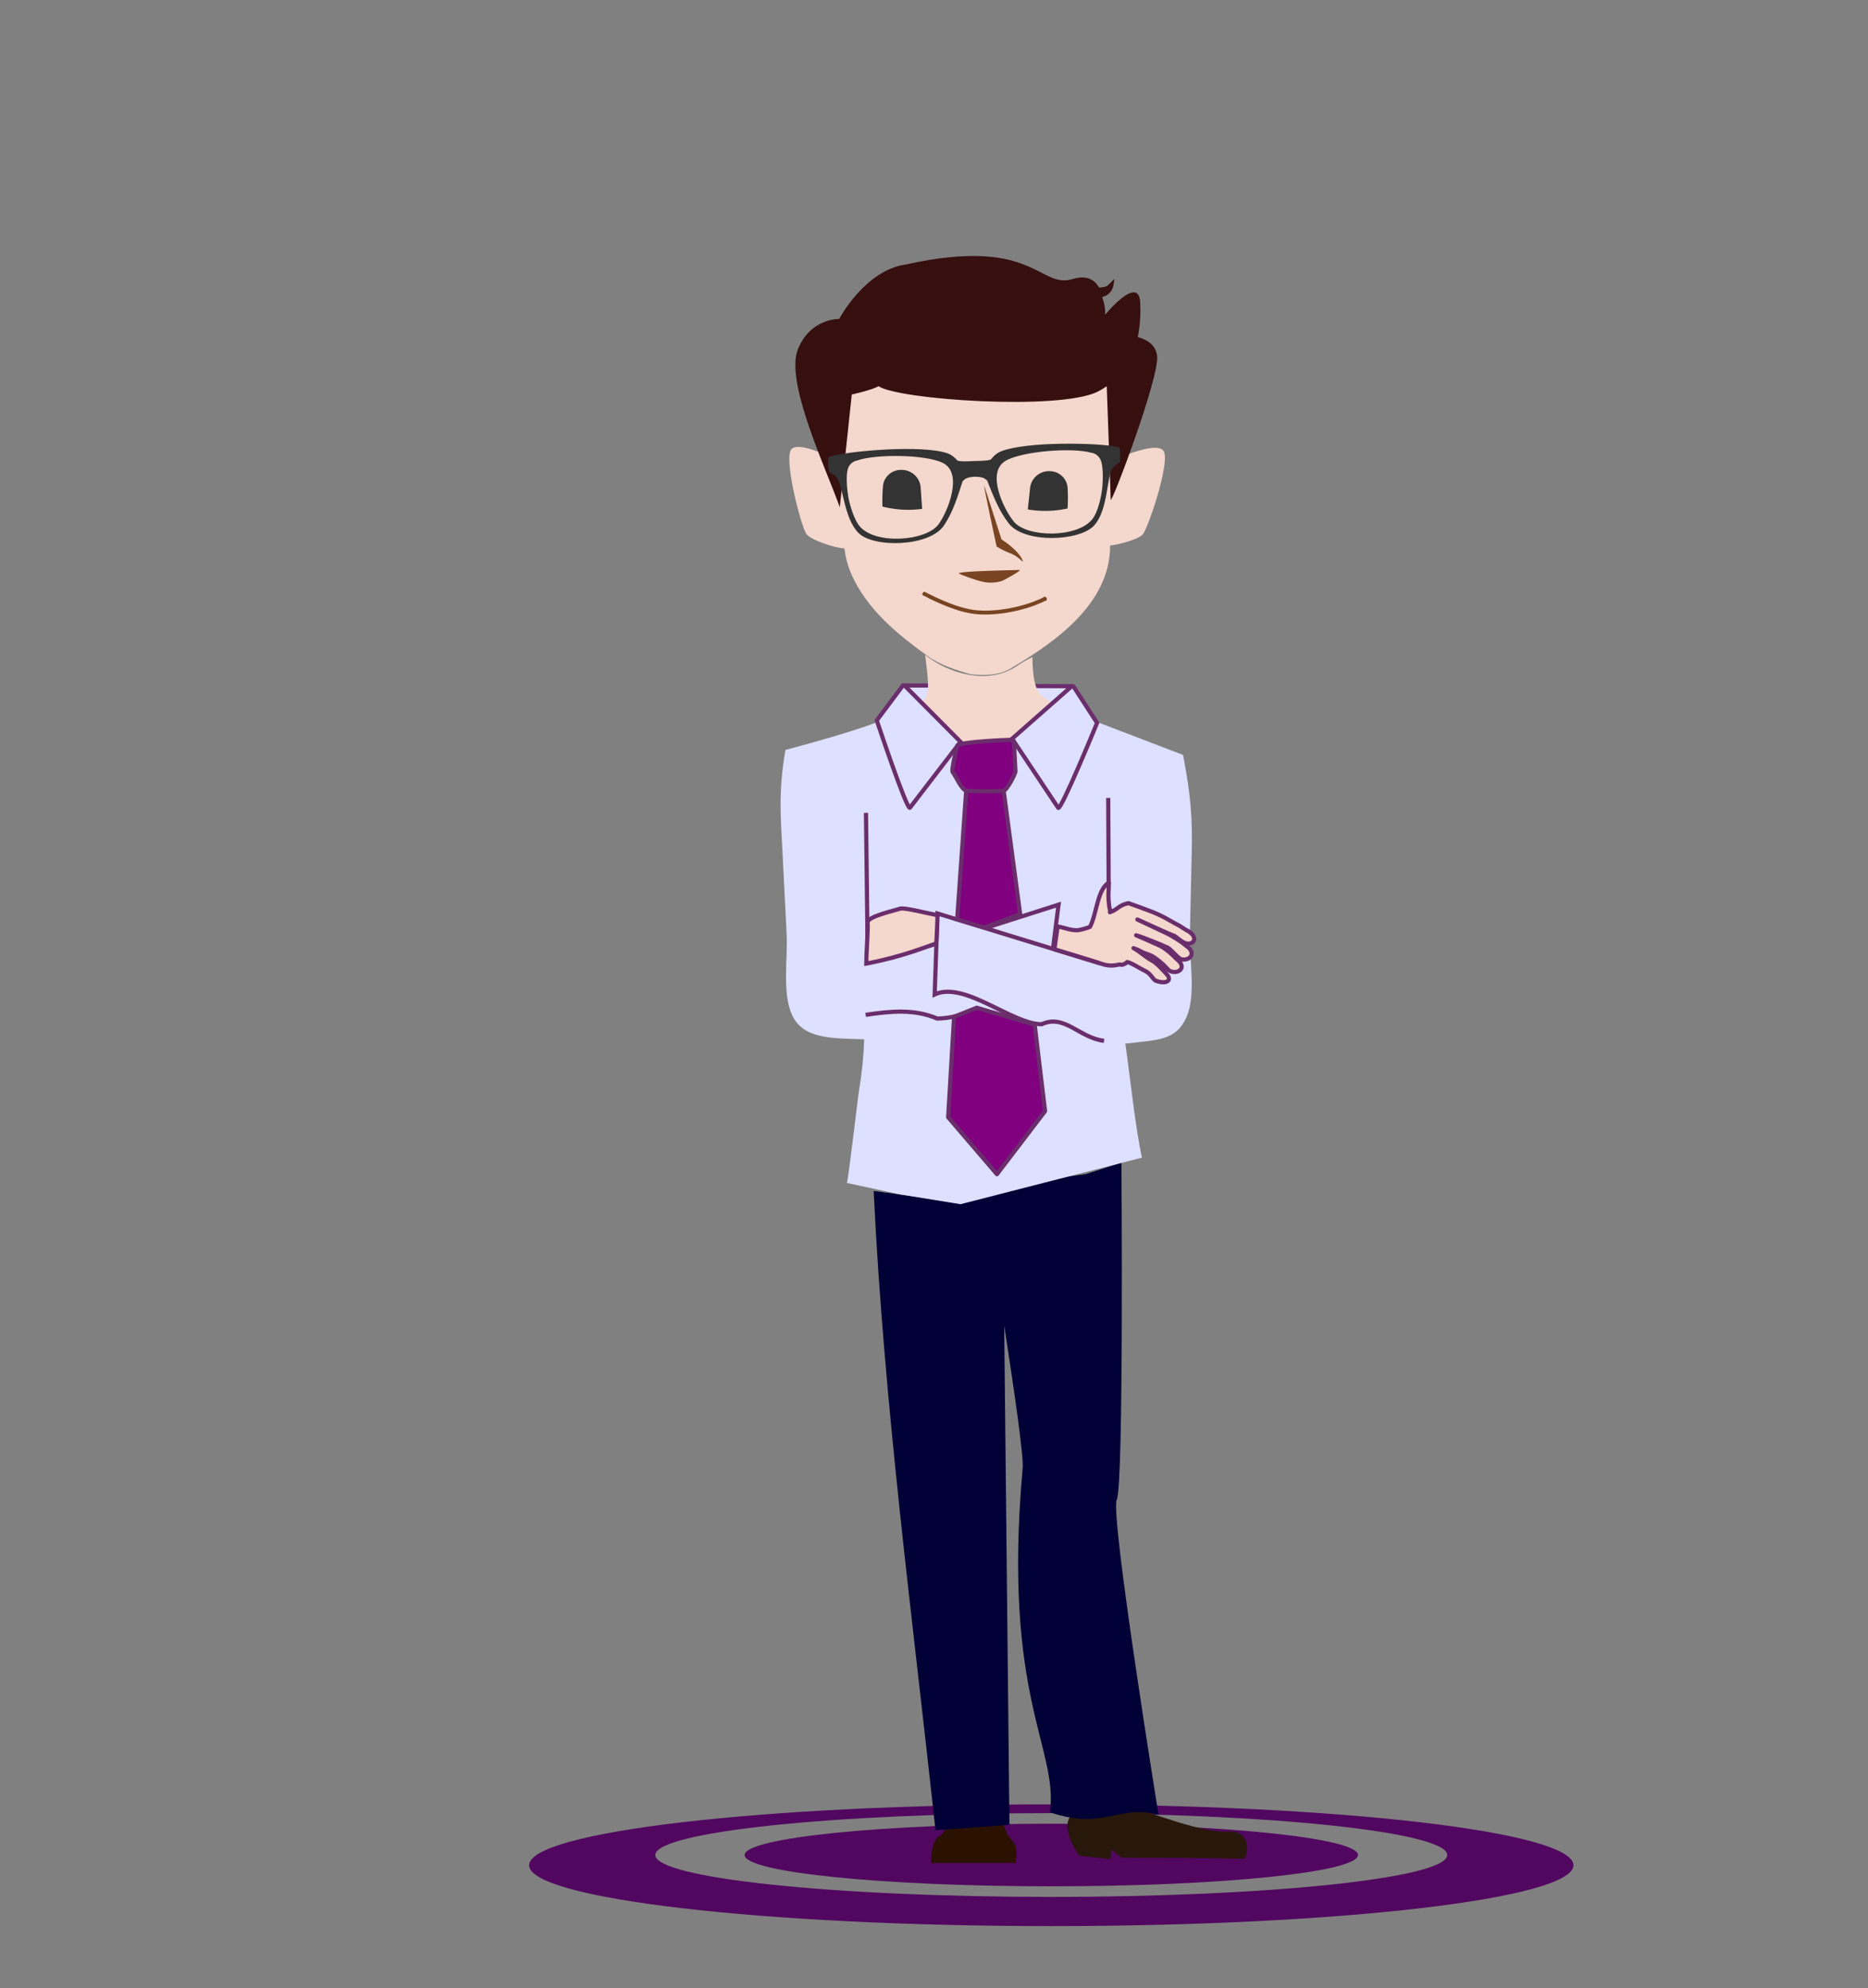 <?xml version="1.0" encoding="UTF-8" standalone="no"?>
<!-- Created with Inkscape (http://www.inkscape.org/) -->

<svg
   xmlns:dc="http://purl.org/dc/elements/1.1/"
   xmlns:cc="http://creativecommons.org/ns#"
   xmlns:rdf="http://www.w3.org/1999/02/22-rdf-syntax-ns#"
   xmlns:svg="http://www.w3.org/2000/svg"
   xmlns="http://www.w3.org/2000/svg"
   xmlns:sodipodi="http://sodipodi.sourceforge.net/DTD/sodipodi-0.dtd"
   xmlns:inkscape="http://www.inkscape.org/namespaces/inkscape"
   width="412.932"
   height="439.383"
   viewBox="0 0 387.124 411.922"
   id="svg5655"
   version="1.1"
   inkscape:version="0.91 r13725"
   sodipodi:docname="doc-admin.svg">
  <rect x="0" y="0" width="387.124" height="411.922" fill="#808080" stroke="none"/>
  <defs
     id="defs5657" />
  <sodipodi:namedview
     id="base"
     pagecolor="#ffffff"
     bordercolor="#666666"
     borderopacity="1.0"
     inkscape:pageopacity="0.0"
     inkscape:pageshadow="2"
     inkscape:zoom="0.66154379"
     inkscape:cx="233.35107"
     inkscape:cy="145.677"
     inkscape:document-units="px"
     inkscape:current-layer="layer1"
     showgrid="false"
     units="px"
     inkscape:window-width="1920"
     inkscape:window-height="1031"
     inkscape:window-x="0"
     inkscape:window-y="1"
     inkscape:window-maximized="1"
     fit-margin-top="0"
     fit-margin-left="0"
     fit-margin-right="0"
     fit-margin-bottom="0" />
  <g
     inkscape:label="Layer 1"
     inkscape:groupmode="layer"
     id="layer1"
     transform="translate(23.42,-626.664)">
    <g
       transform="matrix(1.1,0,0,1.1,-218.599,36.91)"
       id="g4815">
      <g
         transform="matrix(0.998,0,0,0.998,0.444,121.021)"
         id="g3623-3">
        <g
           transform="matrix(0.796,0,0,0.796,136.073,240.782)"
           id="g9906-0-6">
          <path
             inkscape:connector-curvature="0"
             id="path9908-6-7"
             d="m 301.174,647.888 c -68.208,0 -123.837,6.481 -123.837,14.43 0,7.949 55.631,14.43 123.837,14.43 68.206,0 123.836,-6.49 123.836,-14.43 0,-7.939 -55.628,-14.43 -123.836,-14.43 z m 0,2.077 c 51.723,0 93.906,4.466 93.906,9.93 0,5.464 -42.184,9.931 -93.906,9.931 -51.721,0 -93.907,-4.461 -93.907,-9.931 0,-5.47 42.184,-9.93 93.907,-9.93 z"
             style="fill:#51075f;fill-opacity:1;stroke:none;stroke-width:0.769;stroke-miterlimit:4;stroke-dasharray:none;stroke-opacity:1" />
          <path
             inkscape:connector-curvature="0"
             style="fill:#51075f;fill-opacity:1;stroke:none;stroke-width:0.769;stroke-miterlimit:4;stroke-dasharray:none;stroke-opacity:1"
             d="m 301.174,667.313 c 40.06,0 72.733,-3.336 72.733,-7.418 0,-4.081 -32.672,-7.418 -72.733,-7.418 -40.06,0 -72.732,3.332 -72.732,7.418 0,4.086 32.673,7.418 72.732,7.418"
             class="cls-1"
             id="path9910-7-5" />
        </g>
        <g
           transform="matrix(0.796,0,0,0.796,-2484.38,369.662)"
           id="g10040-3">
          <path
             id="path10042-5"
             style="fill:#28170b;fill-opacity:1;fill-rule:evenodd;stroke:none;stroke-width:0.988;stroke-miterlimit:4;stroke-dasharray:none;stroke-opacity:1"
             d="m 3597.6,489.005 c 0,0 9.38,0.42 13.7,-2.562 5.24,1.169 17.79,6.664 24.56,5.94 3.34,0.09 4.7,3.293 3.2,6.491 l -10.29,-0.161 -18.91,-0.1 -2.45,-1.914 -0.16,2.27 -7.41,-0.813 c 0,0 -4.33,-5.852 -2.25,-9.153"
             inkscape:connector-curvature="0" />
          <path
             id="path10044-6"
             style="fill:#2b1100;fill-opacity:1;fill-rule:evenodd;stroke:none;stroke-width:0.988;stroke-miterlimit:4;stroke-dasharray:none;stroke-opacity:1"
             d="m 3579.83,485.97 3.01,7.261 c 2.5,3.023 2.12,2.625 1.95,6.633 l -20.11,0.03 c 0,0 -0.16,-4.763 1.72,-6.217 1.96,-0.792 4.46,-7.859 4.46,-7.859 l 8.97,0.165"
             inkscape:connector-curvature="0" />
          <path
             id="path10046-2"
             d="m 3601.23,336.578 c -10.8,1.226 -14.28,3.142 -28.99,6.803 l -21.17,-2.847 c 2.47,51.063 9.16,100.637 14.67,151.561 l 17.53,-1.274 -1.24,-118.378 c 2.15,13.914 4.77,31.558 4.36,34.055 -4.83,54.293 8.54,66.084 6.48,81.348 12.8,4.393 16.42,-2.051 25.77,0.631 0,0 -11.59,-71.427 -9.91,-74.754 1.68,-3.326 1.1,-79.888 1.1,-79.888 z"
             style="fill:#000036;fill-opacity:1;fill-rule:evenodd;stroke:none;stroke-width:0.988;stroke-miterlimit:4;stroke-dasharray:none;stroke-opacity:1"
             inkscape:connector-curvature="0" />
          <path
             id="path10048-9"
             style="fill:#dee0ff;fill-opacity:1;fill-rule:evenodd;stroke:#6b2e6c;stroke-width:0.988;stroke-miterlimit:4;stroke-dasharray:none;stroke-opacity:1"
             d="m 3593.36,231.403 c 0.13,-0.315 4.77,-4.913 4.71,-5.097 -0.1,-0.185 -0.1,-5.452 -0.1,-5.452 l -39.71,-0.177 0.4,8.483 34.66,2.243"
             inkscape:connector-curvature="0" />
          <path
             id="path10050-1"
             d="m 3607.2,141.367 -65.8,0.362 0.84,25.435 c -4.24,-2.029 -9.96,-4.393 -10.89,-2.144 -1.35,3.27 2.58,18.046 3.76,19.741 0.99,1.415 6.8,3.349 8.99,3.412 0,0.131 0.1,0.259 0.1,0.39 0.52,4.159 2.32,7.84 4.81,11.346 2.75,3.869 6.24,7.135 9.94,10.084 1.86,1.483 3.77,2.889 5.71,4.273 1.9,1.057 3.3,2.005 9.3,3.737 3.47,0.434 7.36,0.186 9.93,-1.557 10.28,-6.109 23.29,-15.189 23.26,-28.939 2.67,-0.35 6.86,-1.562 7.76,-2.679 1.29,-1.614 6.2,-16.09 5.07,-19.442 -0.91,-2.682 -8.6,0.339 -12.87,2.137 0.18,-7.367 0.49,-14.741 0.58,-22.052 l -0.59,0 c 0,-1.37 0.1,-2.743 0.1,-4.109 z"
             style="fill:#f4d7cd;fill-opacity:1;fill-rule:evenodd;stroke:none;stroke-width:0.988;stroke-miterlimit:4;stroke-dasharray:none;stroke-opacity:1"
             inkscape:connector-curvature="0"
             sodipodi:nodetypes="cccccccccccccccccccc" />
          <path
             id="path10052-2"
             style="fill:#f4d7cd;fill-opacity:1;fill-rule:evenodd;stroke:none;stroke-width:0.988;stroke-miterlimit:4;stroke-dasharray:none;stroke-opacity:1"
             d="m 3562.88,224.218 c -1.7,1.325 -0.24,12.858 -0.24,12.858 0,0 11.05,-3.659 15.19,-2.968 4.13,0.691 24.52,-4.843 24.52,-4.843 0,0 -10.62,-4.499 -12.19,-7.036 -1.58,-2.539 -1.42,-8.292 -1.42,-8.292 -1.58,0.768 -2.39,1.235 -3.65,2.09 -6.98,4.731 -16.48,1.733 -21.81,-2.601 0.65,5.271 1.3,9.476 -0.4,10.8 z"
             inkscape:connector-curvature="0"
             sodipodi:nodetypes="ccccccsccc" />
          <path
             id="path10054-7"
             d="m 3576.65,118.893 c -4.51,-0.2 -10.3,0.274 -17.94,1.969 -9.71,1.333 -15.82,12.916 -15.82,12.916 0,0 -6.76,-0.222 -9.77,7.134 -3.16,7.747 6.66,28.278 9.92,37.512 l 2.84,-26.73 c 0,0 4.8,-1.059 6.35,-1.975 4.67,3.21 42.83,5.83 51.96,1.3 0.78,-0.39 1.49,-0.833 2.16,-1.293 0.41,11.396 0.93,25.747 0.94,26.871 0,1.66 11.66,-29.094 11,-34.088 -0.34,-2.513 -2.18,-3.744 -4.58,-4.443 0.58,-2.814 0.69,-5.643 0.58,-8.121 -0.32,-6.918 -8.33,2.839 -8.33,2.839 0,0 0.21,-1.768 -0.71,-4.215 2.59,-0.586 2.79,-2.863 2.87,-4.275 l -1.48,1.506 c 0,0 -0.42,0.464 -2.08,0.543 -1.07,-1.814 -2.93,-3.061 -6.25,-2.041 -6.07,1.869 -8.12,-4.81 -21.66,-5.409 z"
             style="fill:#360f0f;fill-opacity:1;fill-rule:evenodd;stroke:none;stroke-width:0.988;stroke-miterlimit:4;stroke-dasharray:none;stroke-opacity:1"
             inkscape:connector-curvature="0" />
          <path
             id="path10056-0"
             class="cls-31"
             d="m 3592.88,169.877 a 4.25,4.25 0 0 1 4.18,3.814 39.591,39.591 0 0 1 0,5.017 24.628,24.628 0 0 1 -9.43,0.232 l 0.51,-4.801 0,-0.04 a 4.504,4.504 0 0 1 4.74,-4.225 z"
             style="fill:#333333;fill-opacity:1"
             inkscape:connector-curvature="0" />
          <path
             id="path10058-9"
             style="fill:#333333;fill-opacity:1;fill-rule:evenodd;stroke:none"
             d="m 3544.98,169.243 c -0.6,1.717 -0.18,5.572 0.23,7.461 0.42,1.889 1.34,4.837 2.57,6.265 3.79,4.416 15.84,3.473 18.71,-0.536 2.22,-3.087 5.87,-12.157 0.95,-14.541 -4.21,-2.041 -16.13,-2.091 -20.31,-0.542 0,0 -1.54,0.176 -2.15,1.892 z m 57.65,-3.746 c -4.27,-1.269 -16.16,-0.423 -20.23,1.896 -4.75,2.706 -0.5,11.512 1.92,14.444 3.14,3.808 15.22,3.945 18.71,-0.715 1.13,-1.507 1.86,-4.509 2.14,-6.422 0.29,-1.913 0.45,-5.787 -0.26,-7.459 -0.72,-1.673 -2.28,-1.744 -2.28,-1.744 z m -31.69,1.865 c 0.52,0.181 1.35,0.245 3.98,0.1 2.63,-0.03 3.45,-0.151 3.96,-0.364 0.27,-0.34 1.09,-1.409 2.37,-1.92 6.04,-2.404 22.95,-2.056 27.48,-1.084 0.58,0.126 0.64,0.104 0.72,0.493 0.1,0.391 0.17,2.704 0,3.061 -0.18,0.358 -1.06,0.532 -1.81,1.716 -1.33,2.12 -0.98,9.647 -4.23,13.327 -3.35,3.811 -16.55,4.387 -20.28,-0.414 -2.47,-3.171 -3.76,-6.748 -5.14,-10.185 -0.79,-0.759 -1.45,-0.799 -2.06,-0.862 -0.37,-0.04 -0.7,-0.05 -0.89,-0.05 -0.19,0.02 -0.51,0.03 -0.88,0.09 -0.6,0.104 -1.26,0.187 -2,0.997 -1.15,3.522 -2.19,7.176 -4.44,10.505 -3.41,5.04 -16.61,5.346 -20.22,1.768 -3.48,-3.456 -3.63,-10.989 -5.11,-13.016 -0.82,-1.13 -1.72,-1.246 -1.91,-1.59 -0.2,-0.345 -0.26,-2.661 -0.21,-3.056 0.1,-0.394 0.11,-0.376 0.69,-0.539 4.45,-1.273 21.3,-2.749 27.48,-0.753 1.32,0.424 2.2,1.436 2.5,1.757"
             inkscape:connector-curvature="0" />
          <path
             style="fill:#333333;fill-opacity:1"
             d="m 3557.61,169.571 a 4.25,4.25 0 0 0 -4.31,3.672 39.591,39.591 0 0 0 -0.14,5.016 24.628,24.628 0 0 0 9.41,0.548 l -0.34,-4.815 0,-0.04 a 4.504,4.504 0 0 0 -4.61,-4.381 z"
             class="cls-31"
             id="path10060-3"
             inkscape:connector-curvature="0" />
          <path
             id="path10062-6"
             style="fill:#784421;fill-opacity:1;fill-rule:evenodd;stroke:none"
             d="m 3577.26,173.202 c 0,0.828 2.97,14.533 2.97,14.533 3.62,2.191 3.55,1.11 6.26,3.662 -0.55,-2.493 -5.1,-5.35 -5.1,-5.35 l -4.13,-12.845"
             inkscape:connector-curvature="0" />
          <path
             id="path10064-0"
             style="fill:#784421;fill-opacity:1;fill-rule:evenodd;stroke:none"
             d="m 3571.31,194.136 c 0.48,0.291 3.75,1.575 5.81,1.989 2.06,0.414 3.66,-0.03 4.29,-0.202 0.62,-0.188 4.85,-2.6 4.3,-2.619 -0.56,-0.02 -6.41,0.163 -6.41,0.163 2.2,-0.06 -8.76,0.193 -7.99,0.668"
             inkscape:connector-curvature="0" />
          <path
             id="path10066-6"
             style="fill:#784421;fill-opacity:1;fill-rule:nonzero;stroke:#784421;stroke-width:0.494;stroke-miterlimit:4;stroke-dasharray:none;stroke-opacity:1"
             d="m 3576.7,203.597 c -0.69,-0.02 -1.35,-0.07 -1.98,-0.16 -5.12,-0.682 -11.61,-4.243 -11.67,-4.279 -0.44,0.107 0,-0.685 0.2,-0.372 0.1,0.03 6.49,3.558 11.53,4.23 4.88,0.652 11.9,-0.615 16.68,-3.01 0.25,-0.483 0.75,0.487 0.2,0.381 -4.24,2.121 -10.21,3.368 -14.96,3.209"
             inkscape:connector-curvature="0" />
          <path
             id="path10068-2"
             style="fill:#c4c0c2;fill-opacity:1;fill-rule:evenodd;stroke:none"
             d="M 3580.31,336.564 Z"
             inkscape:connector-curvature="0" />
          <path
             d="m 3554.65,227.893 c -1.51,2.044 -24.5,8.068 -24.5,8.068 -1.74,10.029 -1.1,16.275 -0.7,24.234 0.32,6.462 0.65,12.924 0.98,19.384 0.29,5.8 -1.1,14.032 1.28,19.222 2.63,5.728 9.37,5.526 17.11,5.78 -0.13,3.96 -0.52,7.901 -1.18,11.896 -0.4,2.378 -2.36,19.812 -2.92,22.159 l 12.62,2.721 14.33,2.317 43.02,-11.036 c -1.54,-7.057 -2.82,-19.239 -3.93,-27.034 7.64,-0.916 12.09,-0.626 14.56,-6.426 2.23,-5.255 0.61,-13.445 0.74,-19.251 l 0.44,-19.403 c 0.19,-7.967 -0.15,-13.503 -2.05,-23.372 l -28.51,-10.916 -11.93,7.271 -13.32,1.409 -13.25,-8.124 -2.79,1.101"
             style="fill:#dee0ff;fill-opacity:1;fill-rule:evenodd;stroke:none;stroke-width:0.988;stroke-miterlimit:4;stroke-dasharray:none;stroke-opacity:1"
             id="path10070-6"
             inkscape:connector-curvature="0" />
          <path
             id="path10072-1"
             d="m 3606.82,267.454 c -2.73,1.59 -2.87,7.574 -4.45,10.47 -0.87,0.325 -1.79,0.607 -2.75,0.762 -1.45,0.235 -3.66,-0.706 -4.92,-0.859 l -0.77,5.415 c 0,0 7.25,2.165 11.34,3.479 2.78,0.899 4.02,-0.165 4.55,0.19 0.17,0.116 1.26,-0.386 1.36,-0.66 0.96,0.139 3.23,1.644 4.12,2.036 1.66,0.731 1.88,2.12 2.76,2.427 2.62,0.908 3.71,-0.187 2.62,-1.437 -0.58,-0.664 -2.49,-2.836 -3.74,-3.446 -0.87,-0.424 -2.79,-1.992 -3.61,-2.505 -0.23,-0.145 -0.42,-0.244 -0.63,-0.363 0.59,0.202 1.18,0.439 1.72,0.752 0.92,0.542 2.05,0.727 2.84,1.214 0.66,0.409 1.58,1.073 2.46,1.893 0.59,0.549 1.27,1.395 1.51,1.492 1.8,1.026 4.55,-0.635 1.59,-2.852 -0.61,-0.708 -2.36,-2.275 -3.67,-2.964 -0.62,-0.328 -5.02,-2.251 -5.83,-2.589 1.59,0.437 6.49,2.436 7.08,2.761 0.96,0.165 2.39,2.28 3.55,2.929 2.41,0.481 3.62,-1.7 1.26,-3.16 -1.24,-1.083 -2.01,-1.48 -4.09,-2.732 -0.74,-0.332 -7.21,-3.404 -7.51,-3.538 0.74,0.294 7.62,3.528 8.79,3.875 0.79,0.498 1.4,1.236 2.62,1.747 2.16,0.602 3.26,-1.659 0.1,-3.168 -1.61,-1.025 -1.56,-1.019 -2.54,-1.508 l -1.13,-0.636 c -1.58,-0.922 -2.89,-1.544 -4.23,-2.086 -0.95,-0.385 -5.44,-2.024 -5.75,-2.106 -2.51,0.611 -2.24,1.363 -4.37,2.167 0,-0.799 0.14,0.108 -0.16,-1.364 -0.35,-3.058 -0.1,-3.145 -0.1,-5.636 z"
             style="fill:#f4d7cd;fill-opacity:1;fill-rule:evenodd;stroke:#6b2e6c;stroke-width:0.988;stroke-linejoin:round;stroke-miterlimit:4;stroke-dasharray:none;stroke-opacity:1"
             inkscape:connector-curvature="0" />
          <path
             id="path10074-8"
             style="fill:none;fill-opacity:1;fill-rule:evenodd;stroke:#6b2e6c;stroke-width:0.988;stroke-miterlimit:4;stroke-dasharray:none;stroke-opacity:1"
             d="m 3604.64,286.533 -38.43,-11.79 -0.67,19.192 c 7.11,-3.259 18.36,7.103 25.39,7.065 5.44,-2.495 8.87,3.24 14.78,3.932"
             inkscape:connector-curvature="0" />
          <path
             id="path10076-7"
             style="fill:none;fill-opacity:1;fill-rule:evenodd;stroke:#6b2e6c;stroke-width:0.988;stroke-miterlimit:4;stroke-dasharray:none;stroke-opacity:1"
             d="m 3593.56,283.403 1.36,-10.751 -16.6,5.298"
             inkscape:connector-curvature="0" />
          <path
             id="path10078-9"
             style="fill:#ffffff;fill-opacity:1;fill-rule:evenodd;stroke:#6b2e6c;stroke-width:0.988;stroke-miterlimit:4;stroke-dasharray:none;stroke-opacity:1"
             d="m 3606.8,267.794 -0.1,-20.452"
             inkscape:connector-curvature="0" />
          <path
             id="path10080-2"
             style="fill:none;fill-opacity:1;fill-rule:evenodd;stroke:#6b2e6c;stroke-width:0.988;stroke-miterlimit:4;stroke-dasharray:none;stroke-opacity:1"
             d="m 3549.17,298.775 c 5.88,-0.857 11.46,-1.459 16.97,0.883 2.88,-0.06 5.91,-0.676 9.94,-2.601"
             inkscape:connector-curvature="0" />
          <path
             id="path10082-0"
             style="fill:none;fill-opacity:1;fill-rule:evenodd;stroke:#6b2e6c;stroke-width:0.988;stroke-miterlimit:4;stroke-dasharray:none;stroke-opacity:1"
             d="m 3565.64,282.026 -15.96,4.274 -0.43,-35.426"
             inkscape:connector-curvature="0" />
          <path
             d="m 3557.36,273.595 c -0.81,0.34 -8.17,1.897 -7.73,3.395 0.18,0.597 -0.33,7.883 -0.32,9.635 8.56,-1.612 14.17,-3.994 16.62,-4.791 0.1,-2.237 0.31,-5.47 0.26,-6.693 -1.73,-0.293 -8.01,-1.888 -8.82,-1.546 z"
             style="fill:#f4d7cd;fill-opacity:1;fill-rule:evenodd;stroke:#6b2e6c;stroke-width:0.988;stroke-miterlimit:4;stroke-dasharray:none;stroke-opacity:1"
             id="path10084-2"
             inkscape:connector-curvature="0" />
          <path
             id="path10086-3"
             style="fill:#dee0ff;fill-opacity:1;fill-rule:evenodd;stroke:#6b2e6c;stroke-width:0.988;stroke-miterlimit:4;stroke-dasharray:none;stroke-opacity:1"
             d="m 3558.17,220.469 13.5,13.572 -11.99,15.621 c -0.67,0.873 -7.87,-20.702 -7.87,-20.702 l 6.36,-8.491"
             inkscape:connector-curvature="0" />
          <path
             id="path10088-7"
             style="fill:#dee0ff;fill-opacity:1;fill-rule:evenodd;stroke:#6b2e6c;stroke-width:0.988;stroke-miterlimit:4;stroke-dasharray:none;stroke-opacity:1"
             d="m 3598.28,220.661 -14.37,12.641 10.92,16.385 c 0.61,0.916 9.23,-20.132 9.23,-20.132 l -5.77,-8.894"
             inkscape:connector-curvature="0" />
          <path
             id="path10090-5"
             style="fill:#800080;fill-opacity:1;fill-rule:evenodd;stroke:#6b2e6c;stroke-width:0.988;stroke-miterlimit:4;stroke-dasharray:none;stroke-opacity:1"
             d="m 3573.02,245.611 -2.14,30.514 6.4,1.943 8.53,-3.175 -3.91,-29.249"
             inkscape:connector-curvature="0" />
          <path
             id="path10092-9"
             style="fill:#800080;fill-opacity:1;fill-rule:evenodd;stroke:#6b2e6c;stroke-width:0.988;stroke-miterlimit:4;stroke-dasharray:none;stroke-opacity:1"
             d="m 3584.11,233.576 c -1.31,-0.04 -13.06,0.505 -13.22,1.398 -0.17,0.891 -1.51,5.888 -1.04,6.318 0.47,0.43 2.05,4.121 3.17,4.319 1.12,0.197 8.03,0.227 8.88,0.03 0.85,-0.192 2.79,-4.064 2.8,-4.547 0,-0.482 -0.4,-7.419 -0.4,-7.419"
             inkscape:connector-curvature="0" />
          <path
             d="m 3570.15,299.237 -1.41,23.82 11.57,13.507 11.41,-14.95 -2.46,-20.489 -13.75,-4.035 z"
             style="fill:#800080;fill-opacity:1;fill-rule:evenodd;stroke:#6b2e6c;stroke-width:0.988;stroke-linejoin:round;stroke-miterlimit:4;stroke-dasharray:none;stroke-opacity:1"
             id="path10094-2"
             inkscape:connector-curvature="0" />
        </g>
      </g>
    </g>
  </g>
</svg>
